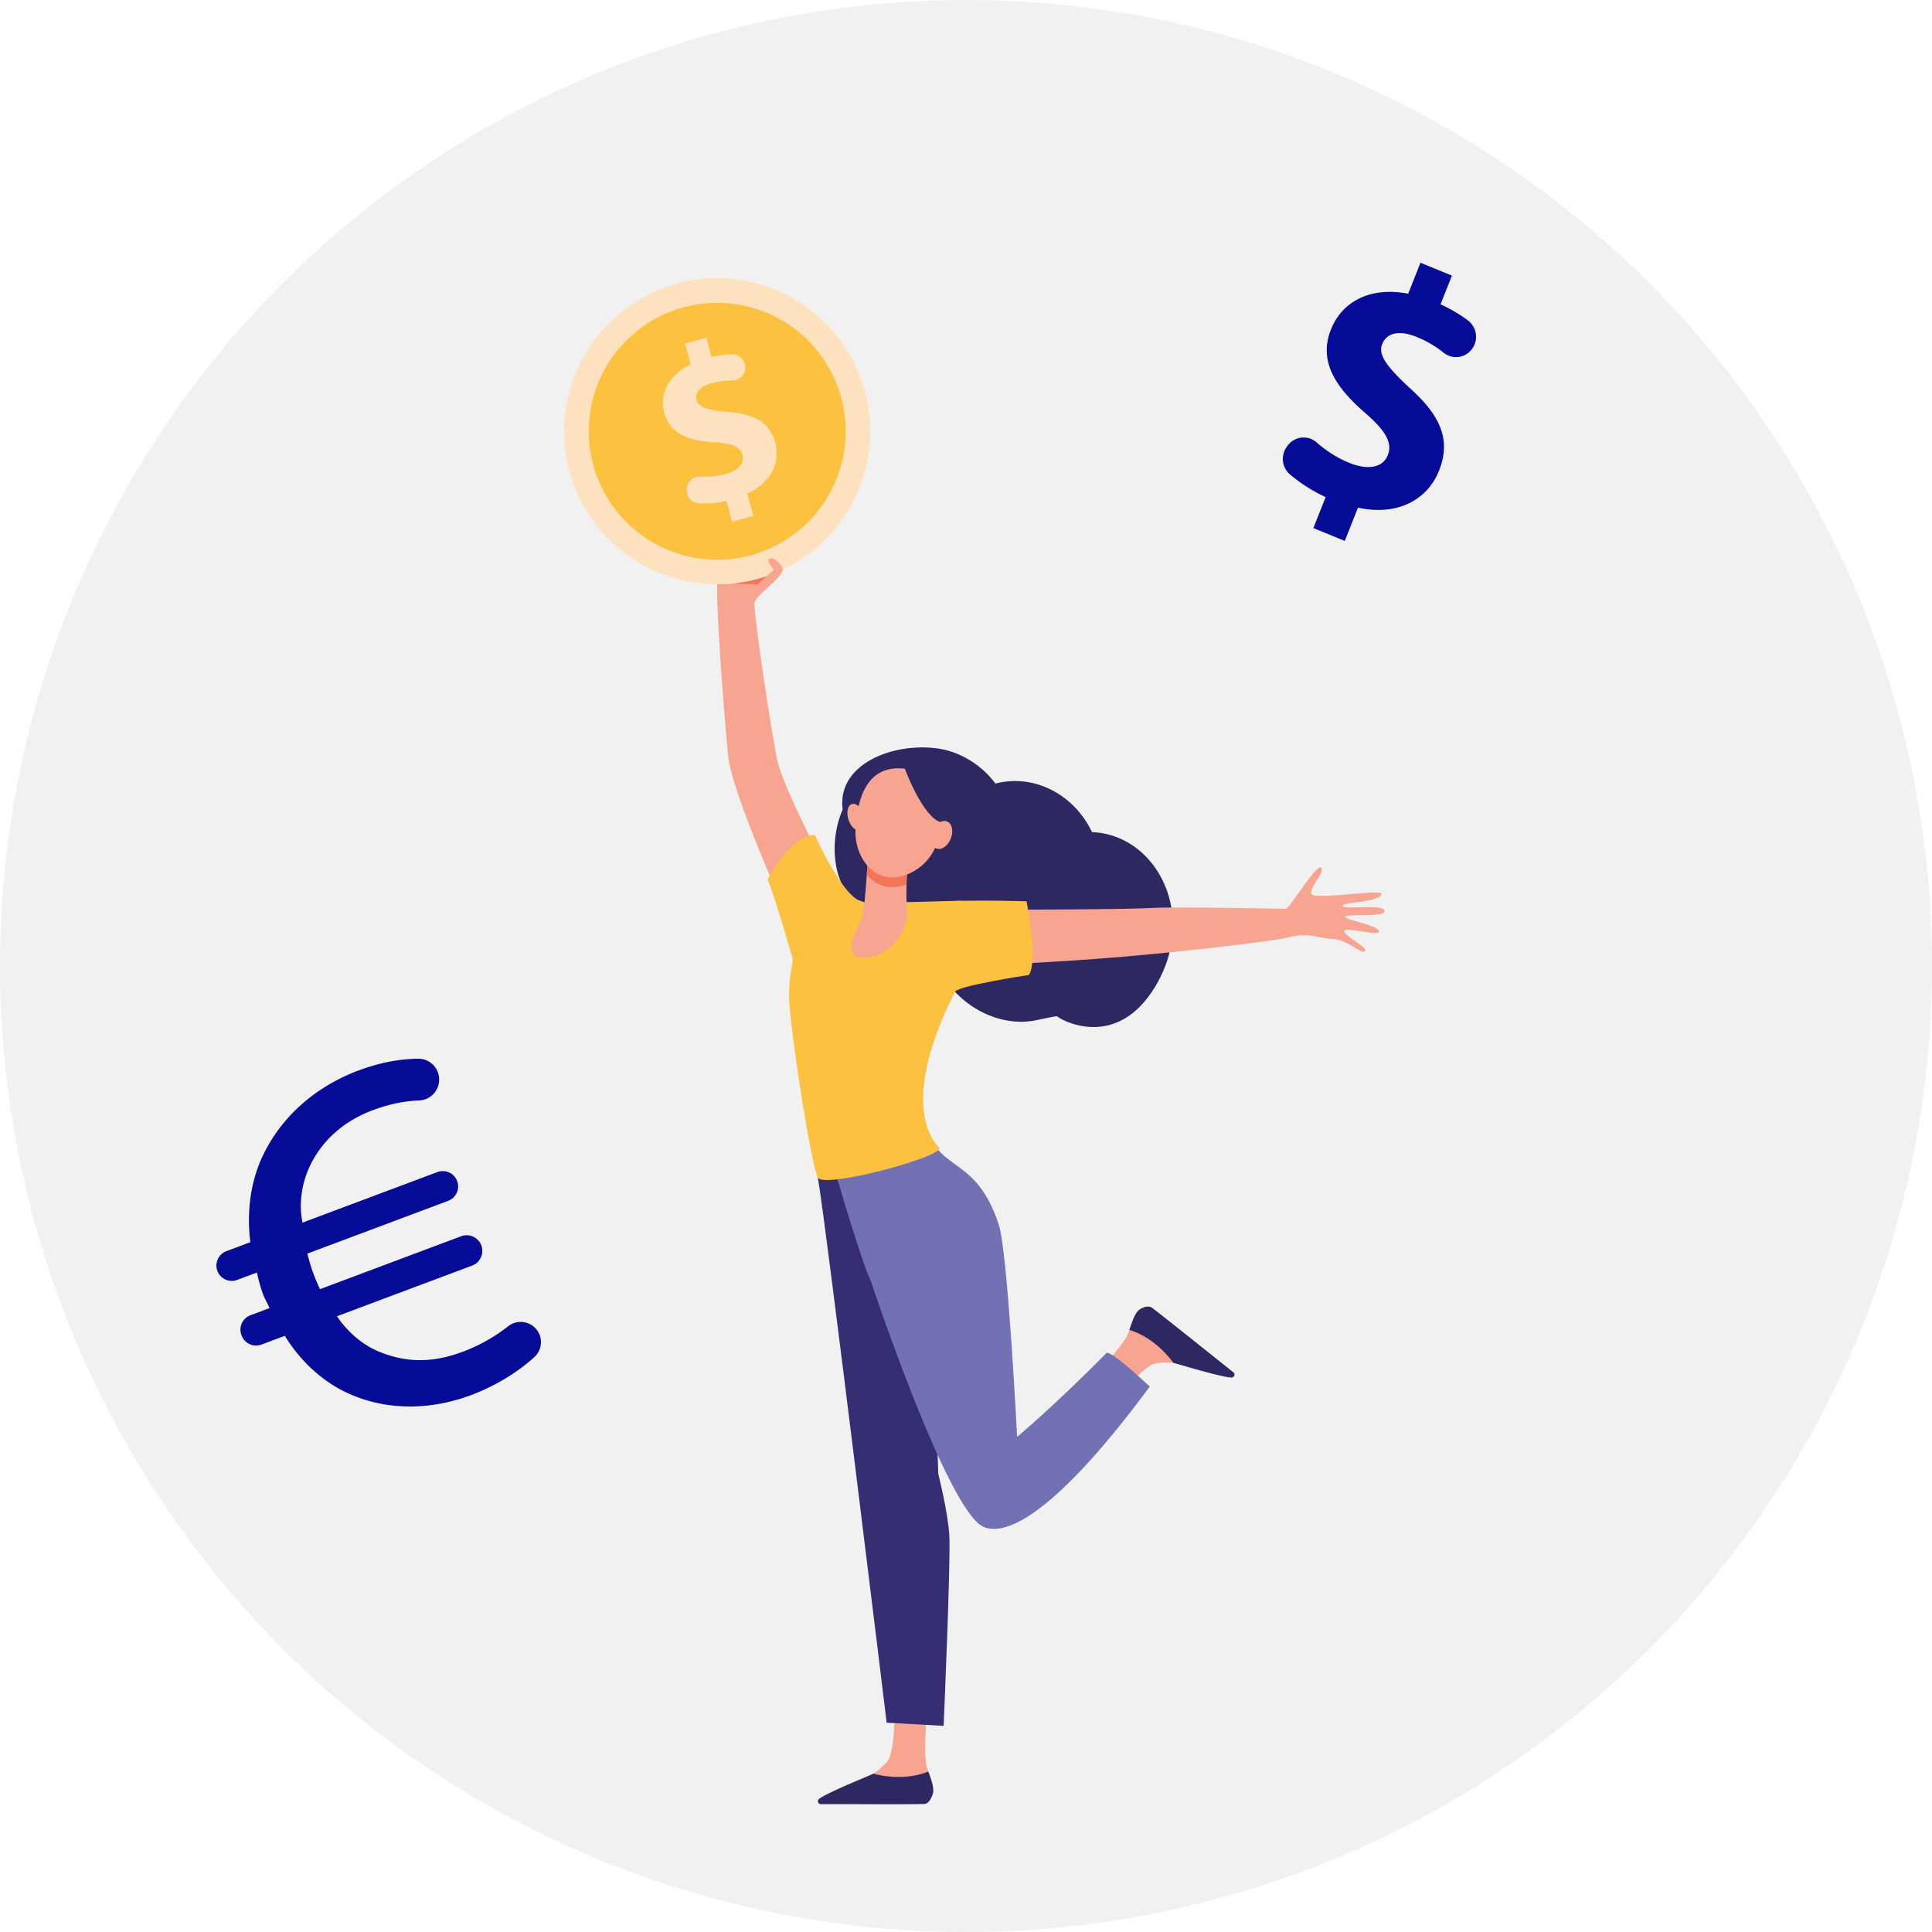 <svg width="250" height="250" fill="none" xmlns="http://www.w3.org/2000/svg"><circle cx="125" cy="125" r="125" fill="#F1F1F1"/><path d="M69.608 172.296a2.61 2.61 0 01-.45 3.295c-1.803 1.666-4.68 3.613-8.179 4.927-5.12 1.92-10.805 2.105-15.925-.219-3.201-1.454-6.128-4.066-8.196-7.445l-3.025 1.135a1.99 1.99 0 01-2.562-1.162l-.03-.078a1.986 1.986 0 011.164-2.558l2.483-.929c-.399-.825-.68-1.335-.852-1.801-.291-.774-.562-1.734-.785-2.798l-2.562.959a1.986 1.986 0 11-1.398-3.72l3.103-1.163c-.487-3.882.024-7.701 1.48-10.898 2.47-5.433 7.126-9.299 12.48-11.307 3.116-1.165 5.684-1.514 7.759-1.534a2.677 2.677 0 012.707 2.552l.004.043a2.685 2.685 0 01-2.593 2.802c-1.702.067-3.709.405-6.037 1.277-3.41 1.284-6.42 3.65-8.142 7.299-.97 2.133-1.424 4.687-.91 7.235l17.455-6.542a1.987 1.987 0 111.398 3.721l-18.23 6.833c.243.882.484 1.763.69 2.304.26.696.525 1.396.951 2.295l18.267-6.85a2.031 2.031 0 012.612 1.186 2.031 2.031 0 01-1.188 2.612l-17.495 6.556c1.388 2.044 3.202 3.572 5.124 4.444 3.81 1.666 7.323 1.585 11.2.131a21.827 21.827 0 005.828-3.281 2.626 2.626 0 013.854.679zm100.34-103.962l1.589-4.007c-1.749-.811-3.364-1.868-4.615-2.935a2.657 2.657 0 01-.418-3.57l.098-.135c.89-1.23 2.629-1.44 3.765-.443 1.159 1.018 2.566 1.968 4.192 2.632 2.366.97 4.354.703 5.022-.983.637-1.603-.29-3.159-2.945-5.471-3.841-3.339-6.037-6.688-4.414-10.78 1.472-3.711 5.202-5.568 9.997-4.635L183.807 34l4.071 1.666-1.474 3.712c1.482.687 2.642 1.399 3.568 2.106 1.132.864 1.361 2.497.521 3.653a2.558 2.558 0 01-3.687.506 13.735 13.735 0 00-3.441-2.02c-2.699-1.104-4.038-.28-4.508.9-.553 1.393.549 2.873 3.543 5.667 4.239 3.794 5.311 6.93 3.805 10.725-1.488 3.755-5.377 5.89-10.487 4.777l-1.706 4.302-4.064-1.66z" fill="#060C97"/><g filter="url(#filter0_d)"><path d="M119.937 211.198s-.435 5.411-.082 7.171c.189.942 1.241 2.88.758 3.766-.482.886-1.033 1.108-1.033 1.108l-12.501.199c-.68.011-.23-.42.318-.818.899-.65 1.624-1.078 4.494-2.444.187-.089.869-.515 1.115-.663.623-.374 1.248-.963 1.788-1.552.897-.982.976-5.749.976-5.749l4.167-1.018z" fill="#F7A491"/><path d="M110.167 139.267s-5.373-2.649-4.34 3.111c1.033 5.76 8.905 70.537 8.905 70.537l7.373.41s.942-21.597.734-24.698c-.206-3.101-1.427-7.9-1.427-7.9l-.626-19.16-6.955-23.656-3.664 1.356z" fill="#352E73"/><path d="M113.008 219.516c3.304.834 5.748.268 7.116-.276.353.982.819 2.215.572 2.925-.304.871-.699 1.258-1.08 1.268-3.02.077-11.098-.006-13.4.024a.37.37 0 01-.292-.608c.572-.67 6.838-3.186 7.084-3.333z" fill="#2D2861"/><path d="M105.829 100.337s-4.542-8.74-5.246-11.95c-.705-3.208-3.145-19.366-2.939-20.407.206-1.04 4.064-3.545 3.588-4.429-.476-.883-4.15-.885-4.993-.81-.842.076-2.532.567-3.258 1.164-.723.596.814 19.96 1.273 24.13.46 4.168 6.102 17.006 6.102 17.006l5.473-4.704zm35.392 68.116s3.746-3.928 4.581-5.517c.448-.849.852-3.017 1.785-3.403.933-.385 1.501-.209 1.501-.209l9.832 7.72c.536.421-.085.472-.761.434-1.107-.062-1.941-.185-5.029-.933-.202-.049-.999-.147-1.283-.187-.719-.101-1.576-.039-2.366.08-1.316.198-4.379 3.849-4.379 3.849l-3.881-1.834z" fill="#F7A491"/><path d="M151.84 166.358c-2.042-2.73-4.297-3.83-5.7-4.27.346-.985.724-2.273 1.364-2.668.783-.485 1.324-.383 1.628-.151 2.392 1.841 8.661 6.88 10.466 8.308a.37.37 0 01-.157.657c-.865.16-7.316-1.834-7.601-1.876zm-10.533-68.682c-2.332-4.892-7.499-7.585-12.504-6.282-1.796-2.43-4.572-4.13-7.461-4.54-5.7-.808-13.056 1.957-12.306 7.908-1.802 4.162-1.36 9.898 2.238 12.708-.661 5.471 4.825 10.324 11.316 9.669 2.612 3.605 7.154 5.72 11.401 4.897 1.02-.198 2.567-.568 2.833-.523-.332-.038 7.405 5.029 12.742-3.992 5.447-9.207.083-19.502-8.259-19.845z" fill="#2D2861"/><path d="M108.005 141.354s12.049-5.358 12.238-4.746c1.51 4.865 6.209 3.296 9 11.866 1.169 3.588 2.369 27.46 2.369 27.46s4.751-3.944 11.541-10.833c.521-.529 5.626 4.325 5.626 4.325-13.479 18.209-19.292 19.159-21.541 18.139-4.695-2.128-14.599-31.896-14.584-31.892-1.188-2.317-4.649-14.319-4.649-14.319z" fill="#7271B3"/><path d="M127.98 107.727s17.416-.023 21.144-.238c3.375-.195 16.759.145 17.282.085.523-.061 3.983-5.921 4.559-5.292.574.629-1.924 2.904-1.152 3.496.773.591 9.08-.733 8.971-.118-.206 1.151-5.052 1.003-5.048 1.559.005.555 5.072-.312 5.416.61.344.921-4.874.375-5.082.785-.208.412 4.84 1.163 4.323 2.021-.281.464-4.472-.776-4.453-.144.02.635 3.078 2.078 2.704 2.582-.376.504-2.4-1.55-4.175-1.575-1.776-.025-3.045-.952-5.878-.174-1.399.384-12.077 1.689-21.1 2.461-9.251.789-16.833 1.041-16.833 1.041l-.678-7.099z" fill="#F7A491"/><path d="M102.156 120.038c-.231-2.797.319-4.95.446-5.877-.847-2.905-2.646-9.101-3.292-10.319 0 0 3.031-5.826 6.136-5.787 0 0 3.171 7.146 5.62 8.423.036-.009.867.37 1.233.368 2.367-.017 10.635-.268 12.18-.294l-.869 11.731c-5.993 11.745-4.37 17.91-2.091 20.189 1.073 1.073-14.953 5.426-15.69 3.906-.871-1.791-3.207-16.688-3.673-22.34z" fill="#FCC13F"/><path d="M120.275 106.994c1.526-.729 12.562-.363 12.562-.363s1.543 7.687.297 9.534c0 0-9.87 1.469-9.588 2.277l-3.271-11.448z" fill="#FCC13F"/><path d="M117.381 102.055s-.194 4.193.002 5.938c.197 1.747-1.792 5.839-5.492 5.911-3.699.072-.544-3.928-.219-5.647.325-1.718.712-8.444.712-8.444l4.997 2.242z" fill="#F7A491"/><path d="M112.386 99.814s-.09 1.561-.219 3.371c1.167 1.391 2.961 2.103 5.143 1.255.022-1.297.073-2.385.073-2.385l-4.997-2.242z" fill="#F47458"/><path d="M117.689 89.564s2.095.627 3.271 2.724c1.177 2.096 1.672 8.062-2.848 10.521-4.517 2.457-7.616-1.673-7.41-5.479.207-3.81 1.371-8.827 6.987-7.766z" fill="#F7A491"/><path d="M109.793 96.07c.306.943.999 1.564 1.549 1.385.549-.178.746-1.088.44-2.03-.306-.943-.999-1.564-1.549-1.385-.547.178-.746 1.086-.44 2.03z" fill="#F7A491"/><path d="M117.058 89.396s2.295 6.274 4.641 6.982c2.345.708 2.102 3.768 2.102 3.768s.434-7.076-1.689-8.852c-2.123-1.777-5.054-1.898-5.054-1.898z" fill="#2D2861"/><path d="M120.666 97.578c-.382.967-.163 1.96.492 2.217.654.259 1.492-.316 1.876-1.282.381-.967.162-1.96-.491-2.218-.657-.26-1.496.316-1.877 1.283z" fill="#F7A491"/><path d="M92.324 65.397s5.103.222 5.702.222c.598 0 2.341-1.801 2.341-1.801l-8.043 1.579z" fill="#F47458"/><path d="M109.023 34.43c6.285 8.954 4.12 21.309-4.835 27.592-8.956 6.285-21.309 4.12-27.592-4.835-6.285-8.953-4.119-21.308 4.835-27.592 8.954-6.283 21.308-4.118 27.592 4.835z" fill="#FEE2BF"/><path d="M106.415 36.26c5.272 7.515 3.458 17.88-4.057 23.154-7.515 5.272-17.88 3.458-23.154-4.057-5.272-7.513-3.456-17.879 4.057-23.154 7.514-5.272 17.881-3.456 23.154 4.057z" fill="#FCC13F"/><path d="M94.728 57.5l-.723-2.677a13.47 13.47 0 01-3.54.311 1.688 1.688 0 01-1.6-1.663l-.003-.108a1.685 1.685 0 011.789-1.707 9.816 9.816 0 003.2-.3c1.608-.435 2.54-1.353 2.235-2.48-.289-1.071-1.375-1.503-3.652-1.645-3.292-.199-5.732-1.052-6.47-3.787-.671-2.481.55-4.899 3.406-6.308l-.725-2.677 2.763-.748.67 2.481c1.04-.232 1.917-.323 2.673-.325a1.685 1.685 0 011.686 1.668 1.687 1.687 0 01-1.722 1.711 8.914 8.914 0 00-2.572.32c-1.832.496-2.212 1.444-1.998 2.233.25.931 1.4 1.256 4.04 1.51 3.674.277 5.448 1.461 6.133 4 .678 2.51-.519 5.132-3.609 6.573l.778 2.877-2.759.742z" fill="#FEE2BF"/><path d="M98.026 65.62l2.105-1.895s-.995-1.188-.581-1.416c.672-.372 1.822 1.065 1.72 1.412-.102.35-1.339 1.474-1.339 1.474l-1.905.424z" fill="#F7A491"/></g><defs><filter id="filter0_d" x="58" y="21" width="136.168" height="227.467" filterUnits="userSpaceOnUse" color-interpolation-filters="sRGB"><feFlood flood-opacity="0" result="BackgroundImageFix"/><feColorMatrix in="SourceAlpha" values="0 0 0 0 0 0 0 0 0 0 0 0 0 0 0 0 0 0 127 0" result="hardAlpha"/><feOffset dy="10"/><feGaussianBlur stdDeviation="7.5"/><feComposite in2="hardAlpha" operator="out"/><feColorMatrix values="0 0 0 0 0 0 0 0 0 0 0 0 0 0 0 0 0 0 0.6 0"/><feBlend in2="BackgroundImageFix" result="effect1_dropShadow"/><feBlend in="SourceGraphic" in2="effect1_dropShadow" result="shape"/></filter></defs></svg>